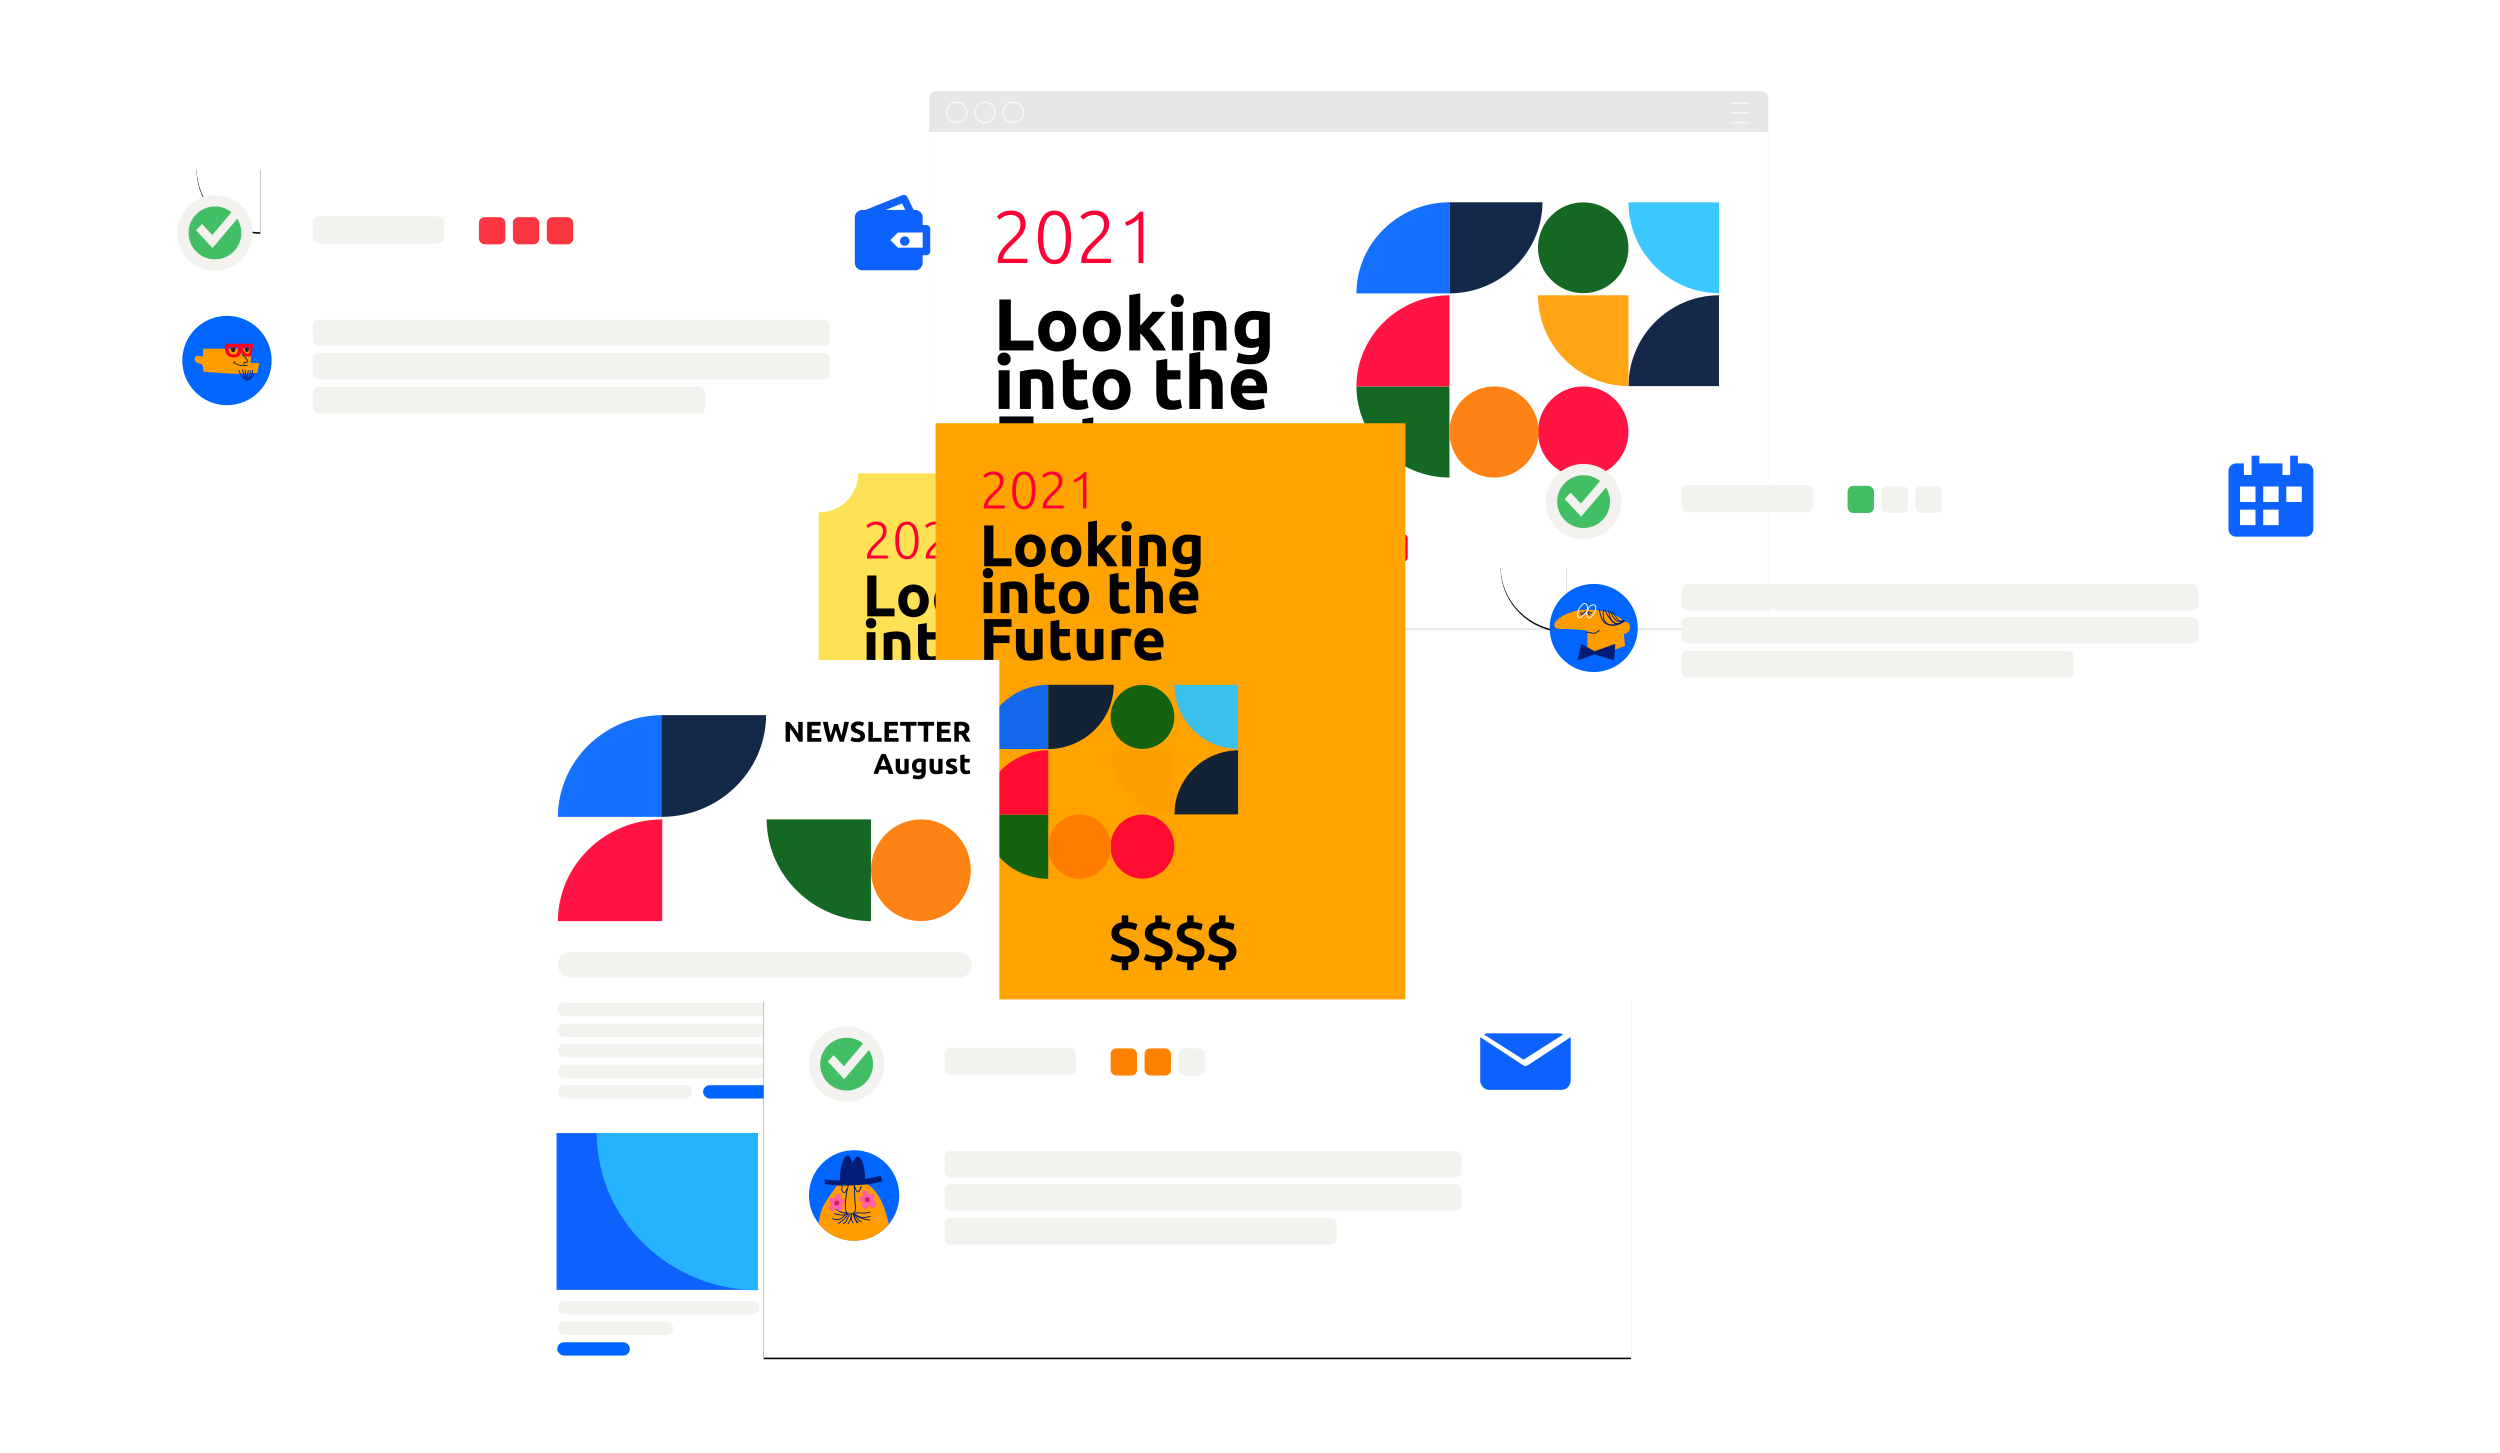 <svg xmlns="http://www.w3.org/2000/svg" xmlns:xlink="http://www.w3.org/1999/xlink" width="1591" height="925" xmlns:v="https://vecta.io/nano"><style><![CDATA[.B{stroke-linejoin:round}.C{stroke-width:.6}.D{stroke-linecap:round}.E{fill:#ff0034}.F{fill-rule:nonzero}.G{fill:#ff9d00}.H{fill:#fff}.I{fill:#f4f2ee}.J{fill:#000}.K{fill:#00173a}.L{fill:#005b11}.M{stroke-opacity:.668}.N{mask:url(#V)}.O{fill:#0064ff}.P{mask:url(#W)}.Q{mask:url(#X)}.R{opacity:.92}.S{fill:#ff7800}.T{fill:#0d62fe}.U{stroke:#001d75}.V{fill:#42be65}.W{fill:#2ac2ff}.X{filter:url(#G)}.Y{filter:url(#I)}]]></style><defs><filter x="-2.0%" y="-3.1%" width="103.9%" height="106.1%" id="A"><feOffset dy="1" in="SourceAlpha"/><feGaussianBlur stdDeviation="2"/><feColorMatrix values="0 0 0 0 0 0 0 0 0 0.161 0 0 0 0 0.349 0 0 0 0.1 0" result="C"/><feMerge><feMergeNode in="C"/><feMergeNode in="SourceGraphic"/></feMerge></filter><path id="B" d="M0 0h533.733v315.844H0z"/><filter x="-18.2%" y="-10.5%" width="136.5%" height="121.1%" id="C"><feOffset dy="7" in="SourceAlpha"/><feGaussianBlur stdDeviation="7"/><feColorMatrix values="0 0 0 0 0 0 0 0 0 0.165 0 0 0 0 0.362 0 0 0 0.1 0" result="C"/><feMerge><feMergeNode in="C"/><feMergeNode in="SourceGraphic"/></feMerge></filter><path d="M197.304.01l-.001.124c0 13.467 10.78 24.415 24.18 24.673v334.854c-12.707.245-23.06 10.106-24.094 22.613H25.062C24.016 369.61 13.41 359.66.484 359.66l-.484.005V24.81l.484.005c13.62 0 24.663-11.05 24.663-24.678V.01h172.157z" id="D"/><filter x="-3.5%" y="-2.3%" width="107.0%" height="104.5%" id="E"><feOffset dy="1" in="SourceAlpha"/><feGaussianBlur stdDeviation="2"/><feColorMatrix values="0 0 0 0 0 0 0 0 0 0.161 0 0 0 0 0.349 0 0 0 0.1 0" result="C"/><feMerge><feMergeNode in="C"/><feMergeNode in="SourceGraphic"/></feMerge></filter><path id="F" d="M0 0h298.982v462H0z"/><filter x="-20.3%" y="-48.7%" width="140.6%" height="198.2%" id="G"><feOffset dy="24" in="SourceAlpha"/><feGaussianBlur stdDeviation="16"/><feColorMatrix values="0 0 0 0 0.352 0 0 0 0 0.352 0 0 0 0 0.352 0 0 0 0.1 0" result="C"/><feMerge><feMergeNode in="C"/><feMergeNode in="SourceGraphic"/></feMerge></filter><path id="H" d="M0 0h552v228H0z"/><filter x="-1.2%" y="-2.4%" width="102.4%" height="105.7%" id="I"><feOffset dy="1" in="SourceAlpha"/><feGaussianBlur stdDeviation="2"/><feColorMatrix values="0 0 0 0 0 0 0 0 0 0.161 0 0 0 0 0.349 0 0 0 0.1 0"/></filter><path id="J" d="M122.615 348.045v-4.92c2.487-.367 4.273-1.18 5.358-2.44s1.627-2.756 1.627-4.488c0-1.155-.205-2.152-.615-2.992s-.972-1.568-1.687-2.185-1.555-1.155-2.52-1.614l-3.076-1.32-2.064-.768c-.61-.25-1.125-.512-1.548-.787s-.74-.6-.953-.945-.318-.794-.318-1.32c0-.892.357-1.594 1.072-2.106s1.786-.768 3.215-.768c1.35 0 2.547.13 3.592.394l2.72.827.992-3.897c-.582-.236-1.376-.48-2.38-.728s-2.143-.426-3.413-.53h0v-4.252h-4.128v4.41c-2.25.367-3.916 1.188-5 2.46s-1.627 2.815-1.627 4.626c0 1.102.198 2.034.595 2.795s.92 1.41 1.568 1.95 1.376.99 2.183 1.358l2.44.984 2.4.905c.728.29 1.356.604 1.885.945s.94.735 1.23 1.18.437.97.437 1.575c0 .892-.35 1.607-1.052 2.145s-1.965.807-3.8.807c-1.535 0-2.904-.17-4.108-.512s-2.23-.722-3.076-1.142h0l-1.35 3.74c.582.315 1.462.663 2.64 1.043s2.72.636 4.624.768h0v4.803h4.128zm21.278 0v-4.92c2.487-.367 4.273-1.18 5.358-2.44s1.627-2.756 1.627-4.488c0-1.155-.205-2.152-.615-2.992s-.972-1.568-1.687-2.185-1.555-1.155-2.52-1.614l-3.076-1.32-2.064-.768c-.61-.25-1.125-.512-1.548-.787s-.74-.6-.953-.945-.318-.794-.318-1.32c0-.892.357-1.594 1.072-2.106s1.786-.768 3.215-.768c1.35 0 2.547.13 3.592.394l2.72.827.992-3.897c-.582-.236-1.376-.48-2.38-.728s-2.143-.426-3.413-.53h0v-4.252h-4.128v4.41c-2.25.367-3.916 1.188-5 2.46s-1.627 2.815-1.627 4.626c0 1.102.198 2.034.595 2.795s.92 1.41 1.568 1.95 1.376.99 2.183 1.358l2.44.984 2.4.905c.728.29 1.356.604 1.885.945s.94.735 1.23 1.18.437.97.437 1.575c0 .892-.35 1.607-1.052 2.145s-1.965.807-3.8.807c-1.535 0-2.904-.17-4.108-.512s-2.23-.722-3.076-1.142h0l-1.35 3.74c.582.315 1.462.663 2.64 1.043s2.72.636 4.624.768h0v4.803h4.128zm20.31 0v-4.92c2.487-.367 4.273-1.18 5.358-2.44s1.627-2.756 1.627-4.488c0-1.155-.205-2.152-.615-2.992s-.972-1.568-1.687-2.185-1.555-1.155-2.52-1.614l-3.076-1.32-2.064-.768c-.61-.25-1.125-.512-1.548-.787s-.74-.6-.953-.945-.318-.794-.318-1.32c0-.892.357-1.594 1.072-2.106s1.786-.768 3.215-.768c1.35 0 2.547.13 3.592.394l2.72.827.992-3.897c-.582-.236-1.376-.48-2.38-.728s-2.143-.426-3.413-.53h0v-4.252h-4.128v4.41c-2.25.367-3.916 1.188-5 2.46s-1.627 2.815-1.627 4.626c0 1.102.198 2.034.595 2.795s.92 1.41 1.568 1.95 1.376.99 2.183 1.358l2.44.984 2.4.905c.728.29 1.356.604 1.885.945s.94.735 1.23 1.18.437.97.437 1.575c0 .892-.35 1.607-1.052 2.145s-1.965.807-3.8.807c-1.535 0-2.904-.17-4.108-.512s-2.23-.722-3.076-1.142h0l-1.35 3.74c.582.315 1.462.663 2.64 1.043s2.72.636 4.624.768h0v4.803h4.128zm20.31 0v-4.92c2.487-.367 4.273-1.18 5.358-2.44s1.627-2.756 1.627-4.488c0-1.155-.205-2.152-.615-2.992s-.972-1.568-1.687-2.185-1.555-1.155-2.52-1.614l-3.076-1.32-2.064-.768c-.61-.25-1.125-.512-1.548-.787s-.74-.6-.953-.945-.318-.794-.318-1.32c0-.892.357-1.594 1.072-2.106s1.786-.768 3.215-.768c1.35 0 2.547.13 3.592.394l2.72.827.992-3.897c-.582-.236-1.376-.48-2.38-.728s-2.143-.426-3.413-.53h0v-4.252h-4.128v4.41c-2.25.367-3.916 1.188-5 2.46s-1.627 2.815-1.627 4.626c0 1.102.198 2.034.595 2.795s.92 1.41 1.568 1.95 1.376.99 2.183 1.358l2.44.984 2.4.905c.728.29 1.356.604 1.885.945s.94.735 1.23 1.18.437.97.437 1.575c0 .892-.35 1.607-1.052 2.145s-1.965.807-3.8.807c-1.535 0-2.904-.17-4.108-.512s-2.23-.722-3.076-1.142h0l-1.35 3.74c.582.315 1.462.663 2.64 1.043s2.72.636 4.624.768h0v4.803h4.128z"/><path id="K" d="M48.257 91.015v-5.02H36.76V65.047h-5.842v25.968h17.34zm12.133.525c1.473 0 2.802-.25 3.988-.75s2.203-1.205 3.052-2.117 1.498-2.01 1.947-3.298.674-2.704.674-4.253-.237-2.96-.712-4.234-1.136-2.36-1.985-3.26-1.866-1.6-3.052-2.098-2.5-.75-3.913-.75c-1.398 0-2.7.25-3.876.75s-2.21 1.2-3.07 2.098-1.535 1.986-2.022 3.26-.73 2.685-.73 4.234.237 2.967.712 4.253 1.136 2.386 1.985 3.298S55.254 90.3 56.44 90.8s2.503.75 3.95.75zm0-4.796c-1.273 0-2.26-.506-2.958-1.518s-1.05-2.38-1.05-4.103.35-3.08 1.05-4.066 1.685-1.48 2.958-1.48 2.253.493 2.94 1.48 1.03 2.342 1.03 4.066-.343 3.09-1.03 4.103-1.666 1.518-2.94 1.518zm22.73 4.796c1.473 0 2.802-.25 3.988-.75s2.203-1.205 3.052-2.117 1.498-2.01 1.947-3.298.674-2.704.674-4.253-.237-2.96-.712-4.234-1.136-2.36-1.985-3.26-1.866-1.6-3.052-2.098-2.5-.75-3.913-.75c-1.398 0-2.7.25-3.876.75s-2.21 1.2-3.07 2.098-1.535 1.986-2.022 3.26-.73 2.685-.73 4.234.237 2.967.712 4.253 1.136 2.386 1.985 3.298S77.985 90.3 79.17 90.8s2.503.75 3.95.75zm0-4.796c-1.273 0-2.26-.506-2.958-1.518s-1.05-2.38-1.05-4.103.35-3.08 1.05-4.066 1.685-1.48 2.958-1.48 2.253.493 2.94 1.48 1.03 2.342 1.03 4.066-.343 3.09-1.03 4.103-1.666 1.518-2.94 1.518zm19.548 4.272v-8.618a15.17 15.17 0 0 1 1.891 1.836l1.816 2.267 1.63 2.36 1.367 2.155h6.404l-1.573-2.735-2.06-2.998-2.322-2.904c-.8-.937-1.573-1.742-2.322-2.417l4.138-4.29 3.876-4.365h-6.628l-1.255 1.5-1.554 1.817-1.704 1.93-1.704 1.874V61.937l-5.58.9v28.18h5.58zm18.874-22.108a3.41 3.41 0 0 0 2.341-.881c.662-.587.992-1.393.992-2.417s-.33-1.83-.992-2.417a3.41 3.41 0 0 0-2.341-.881 3.41 3.41 0 0 0-2.341.881c-.662.587-.992 1.393-.992 2.417s.33 1.83.992 2.417a3.41 3.41 0 0 0 2.341.881zm2.81 22.108v-19.7h-5.58v19.7h5.58zm10.823 0V75.8l1.198-.13 1.273-.056c1.298 0 2.185.375 2.66 1.124s.712 2.023.712 3.822h0v10.455h5.58v-11.13c0-1.35-.137-2.573-.412-3.672s-.736-2.048-1.386-2.848-1.53-1.418-2.64-1.855-2.503-.656-4.176-.656a30.14 30.14 0 0 0-4.719.356l-3.67.768v19.036h5.58zm23.443 7.045c3.42 0 5.948-.78 7.583-2.342s2.453-3.953 2.453-7.176h0V71.98l-1.704-.43-2.004-.356-2.116-.244-2.078-.094c-1.573 0-2.983.23-4.232.693s-2.303 1.118-3.164 1.967-1.517 1.867-1.966 3.054-.674 2.504-.674 3.953c0 2.898.724 5.152 2.172 6.764s3.533 2.417 6.254 2.417c.75 0 1.442-.07 2.078-.206a8.98 8.98 0 0 0 1.854-.618h0v.712c0 1.1-.33 1.998-.992 2.698s-1.79 1.05-3.39 1.05c-1.223 0-2.316-.1-3.277-.3s-1.88-.475-2.752-.824h0l-.974 4.684c1.024.35 2.135.63 3.333.843a20.57 20.57 0 0 0 3.595.319zm1.573-12.853c-2.522 0-3.782-1.56-3.782-4.684 0-1.5.362-2.735 1.086-3.7s1.823-1.46 3.295-1.46l1.31.056.974.13v8.918c-.35.2-.774.375-1.273.525s-1.036.225-1.6.225zM33.315 98.713a3.41 3.41 0 0 0 2.341-.881c.662-.587.992-1.393.992-2.417s-.33-1.83-.992-2.417a3.41 3.41 0 0 0-2.341-.881 3.41 3.41 0 0 0-2.341.881c-.662.587-.992 1.393-.992 2.417s.33 1.83.992 2.417a3.41 3.41 0 0 0 2.341.881zm2.81 22.108v-19.7h-5.58v19.7h5.58zm10.823 0v-15.214l1.198-.13 1.273-.056c1.298 0 2.185.375 2.66 1.124s.712 2.023.712 3.822h0v10.455h5.58v-11.13c0-1.35-.137-2.573-.412-3.672s-.736-2.048-1.386-2.848-1.53-1.418-2.64-1.855-2.503-.656-4.176-.656a30.14 30.14 0 0 0-4.719.356l-3.67.768v19.036h5.58zm24.08.45c1.198 0 2.21-.1 3.033-.3s1.573-.437 2.247-.712h0l-.786-4.347a9.55 9.55 0 0 1-1.741.468c-.637.112-1.255.17-1.854.17-1.248 0-2.078-.35-2.5-1.05s-.618-1.636-.618-2.8h0v-6.932h6.703v-4.646h-6.703v-5.808l-5.58.9v16.562c0 1.274.12 2.436.356 3.485s.655 1.942 1.255 2.68 1.398 1.312 2.397 1.724 2.26.618 3.782.618zm17.04.075c1.473 0 2.802-.25 3.988-.75s2.203-1.205 3.052-2.117 1.498-2.01 1.947-3.298.674-2.704.674-4.253-.237-2.96-.712-4.234-1.136-2.36-1.985-3.26-1.866-1.6-3.052-2.098-2.5-.75-3.913-.75c-1.398 0-2.7.25-3.876.75s-2.21 1.2-3.07 2.098-1.535 1.986-2.022 3.26-.73 2.685-.73 4.234.237 2.967.712 4.253 1.136 2.386 1.985 3.298 1.866 1.618 3.052 2.117 2.503.75 3.95.75zm0-4.796c-1.273 0-2.26-.506-2.958-1.518s-1.05-2.38-1.05-4.103.35-3.08 1.05-4.066 1.685-1.48 2.958-1.48 2.253.493 2.94 1.48 1.03 2.342 1.03 4.066-.343 3.09-1.03 4.103-1.666 1.518-2.94 1.518zm30.558 4.72c1.198 0 2.21-.1 3.033-.3s1.573-.437 2.247-.712h0l-.786-4.347a9.55 9.55 0 0 1-1.741.468c-.637.112-1.255.17-1.854.17-1.248 0-2.078-.35-2.5-1.05s-.618-1.636-.618-2.8h0v-6.932h6.703v-4.646h-6.703v-5.808l-5.58.9v16.562c0 1.274.12 2.436.356 3.485s.655 1.942 1.255 2.68 1.398 1.312 2.397 1.724 2.26.618 3.782.618zm14.605-.45v-14.99l1.18-.28c.437-.087.905-.13 1.404-.13 1.248 0 2.103.375 2.565 1.124s.693 2.023.693 3.822h0v10.455h5.58v-11.13c0-1.35-.13-2.573-.393-3.672s-.712-2.048-1.348-2.848-1.485-1.418-2.547-1.855-2.4-.656-3.988-.656a9.05 9.05 0 0 0-1.704.169c-.587.112-1.067.23-1.442.356h0v-9.443l-5.58.9v28.18h5.58zm25.952.525a19.66 19.66 0 0 0 2.097-.112l1.966-.28c.612-.112 1.167-.244 1.666-.393s.9-.3 1.198-.45h0l-.75-4.534c-.624.275-1.43.506-2.415.693s-1.99.28-3.015.28c-1.598 0-2.87-.337-3.82-1.012s-1.485-1.586-1.6-2.735h12.658l.075-1.03.037-1.068c0-3.322-.81-5.84-2.434-7.55s-3.832-2.567-6.628-2.567c-1.198 0-2.366.225-3.5.674a8.8 8.8 0 0 0-3.015 1.986c-.874.874-1.58 1.967-2.116 3.28s-.805 2.842-.805 4.6c0 1.45.206 2.798.618 4.047s1.05 2.33 1.9 3.24 1.947 1.63 3.258 2.155 2.852.787 4.625.787zm2.696-12.366H154.5c.075-.475.193-.943.356-1.405s.393-.868.693-1.218.674-.63 1.123-.843.986-.32 1.6-.32c.65 0 1.192.112 1.63.337a3.39 3.39 0 0 1 1.086.862c.287.35.5.75.637 1.2s.218.912.243 1.386h0zM36.76 150.63v-10.717h10.26v-4.91H36.76v-5.433h11.534v-4.91H30.918v25.968h5.842zm22.956.45a30.14 30.14 0 0 0 4.719-.356l3.67-.768V130.92h-5.58v15.214l-1.198.13-1.273.056c-1.298 0-2.185-.4-2.66-1.2s-.712-2.098-.712-3.897h0V130.92h-5.58v10.98c0 1.35.137 2.586.412 3.7s.736 2.092 1.386 2.904 1.53 1.443 2.64 1.892 2.503.674 4.176.674zm21.233 0c1.198 0 2.21-.1 3.033-.3s1.573-.437 2.247-.712h0l-.786-4.347a9.55 9.55 0 0 1-1.741.468c-.637.112-1.255.17-1.854.17-1.248 0-2.078-.35-2.5-1.05s-.618-1.636-.618-2.8h0v-6.932h6.703v-4.646H78.74v-5.808l-5.58.9v16.562c0 1.274.12 2.436.356 3.485s.655 1.942 1.255 2.68 1.398 1.312 2.397 1.724 2.26.618 3.782.618zm17.45 0a30.14 30.14 0 0 0 4.719-.356l3.67-.768V130.92h-5.58v15.214l-1.198.13-1.273.056c-1.298 0-2.185-.4-2.66-1.2s-.712-2.098-.712-3.897h0V130.92h-5.58v10.98c0 1.35.137 2.586.412 3.7s.736 2.092 1.386 2.904 1.53 1.443 2.64 1.892 2.503.674 4.176.674zm19.21-.45v-15.064c.25-.075.618-.144 1.105-.206s.905-.094 1.255-.094a10.87 10.87 0 0 1 2.172.206l1.76.393.936-4.61c-.3-.125-.662-.23-1.086-.32l-1.273-.225-1.273-.15-1.086-.056c-1.673 0-3.19.156-4.55.468l-3.54.993v18.66h5.58zm19.324.525a19.66 19.66 0 0 0 2.097-.112l1.966-.28c.612-.112 1.167-.244 1.666-.393s.9-.3 1.198-.45h0l-.75-4.534c-.624.275-1.43.506-2.415.693s-1.99.28-3.015.28c-1.598 0-2.87-.337-3.82-1.012s-1.485-1.586-1.6-2.735h12.658l.075-1.03.037-1.068c0-3.322-.81-5.84-2.434-7.55s-3.832-2.567-6.628-2.567c-1.198 0-2.366.225-3.5.674a8.8 8.8 0 0 0-3.015 1.986c-.874.874-1.58 1.967-2.116 3.28s-.805 2.842-.805 4.6c0 1.45.206 2.798.618 4.047s1.05 2.33 1.9 3.24 1.947 1.63 3.258 2.155 2.852.787 4.625.787zm2.696-12.366h-7.377c.075-.475.193-.943.356-1.405s.393-.868.693-1.218.674-.63 1.123-.843.986-.32 1.6-.32c.65 0 1.192.112 1.63.337a3.39 3.39 0 0 1 1.086.862c.287.35.5.75.637 1.2s.218.912.243 1.386h0z"/><path id="L" d="M44.02 54.233V52.34H33.165v-.066a3.77 3.77 0 0 1 .382-1.611c.254-.542.597-1.096 1.03-1.66s.918-1.13 1.46-1.694l1.676-1.677 2.025-1.993a17.9 17.9 0 0 0 1.776-2.059c.52-.71.935-1.445 1.245-2.21s.465-1.578.465-2.44c0-1.95-.564-3.47-1.693-4.567s-2.8-1.644-5.045-1.644c-.84 0-1.604.105-2.3.316s-1.29.46-1.81.747-.952.58-1.295.88l-.714.68 1.13 1.495c.133-.133.343-.32.63-.565s.636-.482 1.046-.714.89-.437 1.444-.614 1.184-.266 1.892-.266c1.26 0 2.307.338 3.137 1.013S40.9 35.48 40.9 37.03c0 .71-.11 1.362-.332 1.96a7.32 7.32 0 0 1-.896 1.694 11.99 11.99 0 0 1-1.311 1.544l-1.577 1.544-2.075 1.993a16.98 16.98 0 0 0-1.958 2.225c-.586.797-1.068 1.644-1.444 2.54s-.564 1.865-.564 2.906l.017.548.017.25H44.02zm12.15.498c2.346 0 4.166-1.03 5.46-3.09s1.942-5.026 1.942-8.9c0-3.897-.647-6.875-1.942-8.934s-3.115-3.09-5.46-3.09c-2.368 0-4.193 1.03-5.477 3.09s-1.925 5.037-1.925 8.934c0 3.875.647 6.842 1.942 8.9s3.115 3.09 5.46 3.09zm0-1.96c-.974 0-1.78-.277-2.423-.83s-1.156-1.3-1.543-2.21-.664-1.982-.83-3.188-.25-2.474-.25-3.803.083-2.596.25-3.803.443-2.275.83-3.205.902-1.672 1.543-2.225 1.45-.83 2.423-.83c.952 0 1.748.277 2.4.83s1.162 1.295 1.56 2.225.68 1.998.846 3.205.25 2.474.25 3.803-.083 2.596-.25 3.803-.448 2.27-.846 3.188-.918 1.655-1.56 2.21-1.438.83-2.4.83zm25.293 1.46V52.34H70.607v-.066a3.77 3.77 0 0 1 .382-1.611c.254-.542.597-1.096 1.03-1.66s.918-1.13 1.46-1.694l1.676-1.677 2.025-1.993a17.9 17.9 0 0 0 1.776-2.059c.52-.71.935-1.445 1.245-2.21s.465-1.578.465-2.44c0-1.95-.564-3.47-1.693-4.567s-2.8-1.644-5.045-1.644c-.84 0-1.604.105-2.3.316s-1.29.46-1.81.747-.952.58-1.295.88l-.714.68 1.13 1.495c.133-.133.343-.32.63-.565s.636-.482 1.046-.714.89-.437 1.444-.614 1.184-.266 1.892-.266c1.26 0 2.307.338 3.137 1.013s1.245 1.788 1.245 3.338c0 .71-.11 1.362-.332 1.96a7.32 7.32 0 0 1-.896 1.694 11.99 11.99 0 0 1-1.311 1.544l-1.577 1.544-2.075 1.993a16.98 16.98 0 0 0-1.958 2.225c-.586.797-1.068 1.644-1.444 2.54s-.564 1.865-.564 2.906l.017.548.017.25H81.46zm14.505 0V31.216H94.44c-1.018 1.24-2.047 2.22-3.087 2.94s-2.224 1.312-3.552 1.777h0l.63 1.66a10.47 10.47 0 0 0 1.593-.614l1.527-.797c.487-.277.924-.56 1.31-.847s.703-.565.946-.83h0v19.73h2.158z"/><path id="M" d="M81.66 40.8V.046H41.09l.004.48c.356 22.075 18.11 39.903 40.1 40.26l.477.004z"/><path id="N" d="M81.66 41.72v40.744H41.09l.004-.48c.356-22.075 18.11-39.903 40.1-40.26l.477-.004z"/><path id="O" d="M41.09 82.464V41.72H.518l.004.48c.356 22.075 18.11 39.903 40.1 40.26l.477.004z"/><path id="P" d="M41.704 123.486V82.608H0l.004.48c.366 22.148 18.615 40.034 41.2 40.394l.5.004z"/><path id="Q" d="M41.704 0v40.878H0l.004-.48C.37 18.25 18.62.363 41.214.004l.5-.004z"/><path id="R" d="M41.704 40.878V0H83.41l-.004.48c-.366 22.148-18.615 40.034-41.2 40.394l-.5.004z"/><path id="S" d="M41.704 41.73v40.878H0l.004-.48C.37 59.98 18.62 42.093 41.214 41.734l.5-.004z"/><path id="T" d="M-63.474 88.298c21.932 13.555 35.38 46.05 40.347 97.48l.148 1.564-121.71 2.3c.224-24.835 2.766-44.548 7.628-59.14 2.483-7.455 10.85-20.733 25.102-39.832l.274-.366c18.658.99 34.783.163 48.153-1.994l.058-.01z"/><path id="U" d="M52.8 24.427a16.73 16.73 0 0 1 10.498 3.683L51.09 42.55l-6.53-7.023-3.758 4.04 10.472 11.26 15.72-18.594a16.72 16.72 0 0 1 2.608 8.994c0 9.278-7.522 16.8-16.8 16.8S36 50.505 36 41.227s7.522-16.8 16.8-16.8z"/></defs><g transform="translate(84 57)" fill="none" fill-rule="evenodd"><g transform="translate(437)"><g filter="url(#A)" transform="translate(70)"><rect fill="#e6e7e7" x=".336" width="534" height="343" rx="4.546"/><g stroke="#fff" class="B M"><circle cx="17.836" cy="13.5" r="6.5"/><circle cx="35.836" cy="13.5" r="6.5"/><circle cx="53.836" cy="13.5" r="6.5"/></g><g transform="translate(.336 26)"><mask id="V" class="H"><use xlink:href="#B"/></mask><use xlink:href="#B" class="H"/><g class="F N"><path d="M66.335 139.02v-6.27H51.97v-26.155h-7.3v32.425h21.663zm15.16.655c1.84 0 3.5-.312 4.983-.936a10.95 10.95 0 0 0 3.813-2.644c1.06-1.14 1.872-2.51 2.433-4.117s.842-3.377.842-5.31-.296-3.696-.89-5.287-1.42-2.948-2.48-4.07-2.332-1.996-3.813-2.62-3.11-.936-4.89-.936c-1.747 0-3.36.312-4.843.936s-2.76 1.497-3.837 2.62-1.918 2.48-2.527 4.07-.912 3.353-.912 5.287.296 3.704.89 5.31 1.42 2.98 2.48 4.117a10.95 10.95 0 0 0 3.813 2.644c1.482.624 3.127.936 4.936.936zm0-5.99c-1.59 0-2.823-.632-3.696-1.895s-1.3-2.97-1.3-5.123.437-3.844 1.3-5.077 2.106-1.848 3.696-1.848 2.815.616 3.673 1.848 1.287 2.924 1.287 5.077-.43 3.86-1.287 5.123-2.082 1.895-3.673 1.895zm28.4 5.99c1.84 0 3.5-.312 4.983-.936a10.95 10.95 0 0 0 3.813-2.644c1.06-1.14 1.872-2.51 2.433-4.117s.842-3.377.842-5.31-.296-3.696-.89-5.287-1.42-2.948-2.48-4.07-2.332-1.996-3.813-2.62-3.11-.936-4.89-.936c-1.747 0-3.36.312-4.843.936s-2.76 1.497-3.837 2.62-1.918 2.48-2.527 4.07-.912 3.353-.912 5.287.296 3.704.89 5.31 1.42 2.98 2.48 4.117a10.95 10.95 0 0 0 3.813 2.644c1.482.624 3.127.936 4.936.936zm0-5.99c-1.59 0-2.823-.632-3.696-1.895s-1.3-2.97-1.3-5.123.437-3.844 1.3-5.077 2.106-1.848 3.696-1.848 2.815.616 3.673 1.848 1.287 2.924 1.287 5.077-.43 3.86-1.287 5.123-2.082 1.895-3.673 1.895zm24.424 5.334v-10.76c.78.624 1.567 1.388 2.363 2.293l2.27 2.83 2.035 2.948 1.708 2.7h8l-1.965-3.416-2.573-3.743-2.9-3.626c-.998-1.17-1.965-2.176-2.9-3.018l5.17-5.357 4.843-5.45h-8.282l-1.567 1.872-1.942 2.27-2.13 2.4-2.13 2.34v-20.587l-6.972 1.123v35.185h6.972zm23.582-27.605c1.123 0 2.098-.367 2.924-1.1s1.24-1.74 1.24-3.018-.413-2.285-1.24-3.018-1.8-1.1-2.924-1.1-2.098.367-2.924 1.1-1.24 1.74-1.24 3.018.413 2.285 1.24 3.018 1.8 1.1 2.924 1.1zm3.51 27.605V114.4h-6.972v24.61h6.972zm13.522 0v-18.996l1.497-.164 1.59-.07c1.622 0 2.73.468 3.322 1.404s.89 2.527.89 4.772h0v13.054h6.972v-13.896c0-1.684-.172-3.213-.515-4.585s-.92-2.558-1.73-3.556-1.91-1.77-3.3-2.316-3.127-.82-5.217-.82a37.68 37.68 0 0 0-5.895.444l-4.585.96v23.77h6.972zm29.3 8.796c4.273 0 7.432-.975 9.475-2.924s3.065-4.936 3.065-8.96h0v-20.68l-2.13-.538-2.503-.444-2.644-.304-2.597-.117c-1.965 0-3.728.29-5.287.866s-2.878 1.396-3.954 2.456-1.895 2.332-2.456 3.813-.842 3.127-.842 4.936c0 3.618.905 6.433 2.714 8.445s4.414 3.018 7.814 3.018c.936 0 1.8-.086 2.597-.257s1.567-.43 2.316-.772h0v.89c0 1.372-.413 2.495-1.24 3.37s-2.238 1.3-4.234 1.3c-1.528 0-2.893-.125-4.094-.374s-2.347-.593-3.44-1.03h0l-1.217 5.85a27.99 27.99 0 0 0 4.164 1.053c1.497.265 2.994.398 4.492.398zm1.965-16.048c-3.15 0-4.726-1.95-4.726-5.85 0-1.872.452-3.416 1.357-4.632s2.277-1.825 4.117-1.825l1.638.07 1.217.164v11.136c-.437.25-.967.468-1.59.655a6.97 6.97 0 0 1-2.012.281zm-158.52 16.865c1.123 0 2.098-.367 2.924-1.1s1.24-1.74 1.24-3.018-.413-2.285-1.24-3.018-1.8-1.1-2.924-1.1-2.098.367-2.924 1.1-1.24 1.74-1.24 3.018.413 2.285 1.24 3.018 1.8 1.1 2.924 1.1zm3.51 27.605v-24.61h-6.972v24.61h6.972zm13.522 0v-18.996l1.497-.164 1.59-.07c1.622 0 2.73.468 3.322 1.404s.89 2.527.89 4.772h0v13.054h6.972v-13.896c0-1.684-.172-3.213-.515-4.585s-.92-2.558-1.73-3.556-1.91-1.77-3.3-2.316-3.127-.82-5.217-.82a37.68 37.68 0 0 0-5.895.444l-4.585.96v23.77h6.972zm30.085.56c1.497 0 2.76-.125 3.8-.374s1.965-.546 2.807-.89h0l-.983-5.427c-.655.25-1.38.444-2.176.585a13.32 13.32 0 0 1-2.316.211c-1.56 0-2.597-.437-3.11-1.3s-.772-2.043-.772-3.51h0v-8.656h8.375v-5.802h-8.375v-7.252L85.05 145.5v20.68c0 1.59.148 3.04.444 4.35s.82 2.425 1.567 3.345 1.747 1.638 2.994 2.152 2.823.772 4.726.772zm21.29.094c1.84 0 3.5-.312 4.983-.936a10.95 10.95 0 0 0 3.813-2.644c1.06-1.14 1.872-2.51 2.433-4.117s.842-3.377.842-5.31-.296-3.696-.89-5.287-1.42-2.948-2.48-4.07-2.332-1.996-3.813-2.62-3.11-.936-4.89-.936c-1.747 0-3.36.312-4.843.936s-2.76 1.497-3.837 2.62-1.918 2.48-2.527 4.07-.912 3.353-.912 5.287.296 3.704.89 5.31 1.42 2.98 2.48 4.117a10.95 10.95 0 0 0 3.813 2.644c1.482.624 3.127.936 4.936.936zm0-5.99c-1.59 0-2.823-.632-3.696-1.895s-1.3-2.97-1.3-5.123.437-3.844 1.3-5.077 2.106-1.848 3.696-1.848 2.815.616 3.673 1.848 1.287 2.924 1.287 5.077-.43 3.86-1.287 5.123-2.082 1.895-3.673 1.895zm38.18 5.895c1.497 0 2.76-.125 3.8-.374s1.965-.546 2.807-.89h0l-.983-5.427c-.655.25-1.38.444-2.176.585a13.32 13.32 0 0 1-2.316.211c-1.56 0-2.597-.437-3.11-1.3s-.772-2.043-.772-3.51h0v-8.656h8.375v-5.802h-8.375v-7.252l-6.972 1.123v20.68c0 1.59.148 3.04.444 4.35s.82 2.425 1.567 3.345 1.747 1.638 2.994 2.152 2.823.772 4.726.772zm18.248-.56v-18.715l1.474-.35c.546-.11 1.13-.164 1.755-.164 1.56 0 2.628.468 3.205 1.404s.866 2.527.866 4.772h0v13.054h6.972v-13.896c0-1.684-.164-3.213-.49-4.585s-.89-2.558-1.684-3.556-1.856-1.77-3.182-2.316-2.987-.82-4.983-.82c-.686 0-1.396.07-2.13.21s-1.333.29-1.8.444h0v-11.79l-6.972 1.123v35.185h6.972zm32.425.655a24.58 24.58 0 0 0 2.62-.14l2.456-.35a19.59 19.59 0 0 0 2.082-.491c.624-.187 1.123-.374 1.497-.56h0l-.936-5.66c-.78.343-1.786.632-3.018.866s-2.488.35-3.767.35c-1.996 0-3.587-.42-4.772-1.263a4.63 4.63 0 0 1-2.012-3.416H214.9l.094-1.287.047-1.333c0-4.15-1.014-7.29-3.04-9.428s-4.788-3.205-8.282-3.205c-1.497 0-2.956.28-4.375.842s-2.675 1.388-3.767 2.48-1.973 2.456-2.644 4.094-1.006 3.548-1.006 5.732c0 1.81.257 3.494.772 5.053s1.3 2.91 2.386 4.047 2.433 2.035 4.07 2.7 3.564.983 5.778.983zm3.37-15.44h-9.217a9.98 9.98 0 0 1 .444-1.755 4.71 4.71 0 0 1 .866-1.521c.374-.437.842-.788 1.404-1.053s1.232-.398 2.012-.398c.81 0 1.49.14 2.035.42s.998.64 1.357 1.076.624.936.795 1.497.273 1.14.304 1.73h0zM51.97 213.457v-13.382h12.82v-6.13H51.97v-6.784h14.41v-6.13h-21.7v32.425h7.3zm28.682.56a37.68 37.68 0 0 0 5.895-.444l4.585-.96v-23.77h-6.972v18.996l-1.497.164-1.59.07c-1.622 0-2.73-.5-3.322-1.497s-.89-2.62-.89-4.866h0v-12.867H69.89v13.71c0 1.684.172 3.228.515 4.632s.92 2.612 1.73 3.626 1.91 1.8 3.3 2.363 3.127.842 5.217.842zm26.53 0c1.497 0 2.76-.125 3.8-.374s1.965-.546 2.807-.89h0l-.983-5.427c-.655.25-1.38.444-2.176.585a13.32 13.32 0 0 1-2.316.211c-1.56 0-2.597-.437-3.11-1.3s-.772-2.043-.772-3.51h0v-8.656h8.375v-5.802h-8.375v-7.252l-6.972 1.123v20.68c0 1.59.148 3.04.444 4.35s.82 2.425 1.567 3.345 1.747 1.638 2.994 2.152 2.823.772 4.726.772zm21.804 0a37.68 37.68 0 0 0 5.895-.444l4.585-.96v-23.77h-6.972v18.996l-1.497.164-1.59.07c-1.622 0-2.73-.5-3.322-1.497s-.89-2.62-.89-4.866h0v-12.867h-6.972v13.71c0 1.684.172 3.228.515 4.632s.92 2.612 1.73 3.626 1.91 1.8 3.3 2.363 3.127.842 5.217.842zm24.003-.56v-18.81c.312-.094.772-.18 1.38-.257s1.13-.117 1.567-.117a13.59 13.59 0 0 1 2.714.257l2.2.49 1.17-5.755c-.374-.156-.827-.29-1.357-.398l-1.59-.28-1.59-.187-1.357-.07c-2.1 0-3.985.195-5.685.585l-4.422 1.24v23.3h6.972zm24.143.655a24.58 24.58 0 0 0 2.62-.14l2.456-.35a19.59 19.59 0 0 0 2.082-.491c.624-.187 1.123-.374 1.497-.56h0l-.936-5.66c-.78.343-1.786.632-3.018.866s-2.488.35-3.767.35c-1.996 0-3.587-.42-4.772-1.263a4.63 4.63 0 0 1-2.012-3.416h15.815l.094-1.287.047-1.333c0-4.15-1.014-7.29-3.04-9.428s-4.788-3.205-8.282-3.205c-1.497 0-2.956.28-4.375.842s-2.675 1.388-3.767 2.48-1.973 2.456-2.644 4.094-1.006 3.548-1.006 5.732c0 1.81.257 3.494.772 5.053s1.3 2.91 2.386 4.047 2.433 2.035 4.07 2.7 3.564.983 5.778.983zm3.37-15.44h-9.217a9.98 9.98 0 0 1 .444-1.755 4.71 4.71 0 0 1 .866-1.521c.374-.437.842-.788 1.404-1.053s1.232-.398 2.012-.398c.81 0 1.49.14 2.035.42s.998.64 1.357 1.076.624.936.795 1.497.273 1.14.304 1.73h0z" class="J"/><g class="E"><path d="M62.498 83.378v-2.686h-15.41v-.094c0-.754.18-1.516.542-2.286s.848-1.555 1.46-2.356 1.304-1.602 2.074-2.403l2.38-2.38 2.875-2.828c.943-.943 1.783-1.916 2.52-2.922s1.327-2.05 1.767-3.134.66-2.24.66-3.464c0-2.765-.8-4.925-2.403-6.48s-4-2.333-7.163-2.333c-1.194 0-2.278.15-3.252.448s-1.83.652-2.568 1.06-1.35.825-1.838 1.25l-1.013.966 1.602 2.12c.19-.19.487-.456.895-.8s.903-.683 1.485-1.013 1.265-.62 2.05-.872 1.68-.377 2.686-.377c1.79 0 3.275.48 4.454 1.437s1.767 2.537 1.767 4.736c0 1.005-.157 1.932-.47 2.78s-.738 1.65-1.272 2.403-1.155 1.484-1.862 2.19l-2.24 2.19-2.945 2.828a24.1 24.1 0 0 0-2.781 3.158 17.47 17.47 0 0 0-2.05 3.605c-.534 1.272-.8 2.647-.8 4.124l.024.778.024.353h18.804zm17.25.707c3.33 0 5.914-1.46 7.752-4.383s2.757-7.132 2.757-12.63c0-5.53-.92-9.755-2.757-12.677s-4.422-4.383-7.752-4.383c-3.362 0-5.954 1.46-7.776 4.383s-2.733 7.148-2.733 12.677c0 5.498.92 9.708 2.757 12.63s4.422 4.383 7.752 4.383zm0-2.78c-1.382 0-2.53-.393-3.44-1.178s-1.642-1.83-2.19-3.134-.943-2.812-1.178-4.524-.353-3.51-.353-5.396.118-3.684.353-5.396.628-3.228 1.178-4.548 1.28-2.372 2.19-3.158 2.058-1.178 3.44-1.178c1.35 0 2.482.393 3.393 1.178s1.65 1.838 2.215 3.158.966 2.835 1.202 4.548.353 3.51.353 5.396-.118 3.684-.353 5.396-.636 3.22-1.202 4.524-1.304 2.348-2.215 3.134-2.042 1.178-3.393 1.178zm35.91 2.074v-2.686h-15.41v-.094c0-.754.18-1.516.542-2.286s.848-1.555 1.46-2.356 1.304-1.602 2.074-2.403a84.99 84.99 0 0 1 2.38-2.38l2.875-2.828c.943-.943 1.783-1.916 2.52-2.922s1.327-2.05 1.767-3.134.66-2.24.66-3.464c0-2.765-.8-4.925-2.403-6.48s-4-2.333-7.163-2.333c-1.194 0-2.278.15-3.252.448s-1.83.652-2.568 1.06-1.35.825-1.838 1.25-.825.746-1.013.966h0l1.602 2.12c.19-.19.487-.456.895-.8s.903-.683 1.485-1.013 1.265-.62 2.05-.872 1.68-.377 2.686-.377c1.79 0 3.275.48 4.454 1.437s1.767 2.537 1.767 4.736c0 1.005-.157 1.932-.47 2.78s-.738 1.65-1.272 2.403-1.155 1.484-1.862 2.19l-2.24 2.19-2.945 2.828a24.1 24.1 0 0 0-2.781 3.158 17.47 17.47 0 0 0-2.05 3.605c-.534 1.272-.8 2.647-.8 4.124 0 .346.008.605.024.778a4.73 4.73 0 0 1 .024.353h18.804zm20.595 0V50.72h-2.168c-1.445 1.76-2.906 3.15-4.383 4.17s-3.158 1.862-5.043 2.52h0l.895 2.356a14.87 14.87 0 0 0 2.262-.872 35.02 35.02 0 0 0 2.168-1.131 18.2 18.2 0 0 0 1.862-1.202c.55-.408.998-.8 1.343-1.178h0v27.993h3.063z"/></g></g><rect x="228.386" y="256.177" width="76.129" height="16.917" rx="2" class="E N"/><g class="N R"><g transform="translate(271.888 44.71)"><g transform="translate(115.479)"><path d="M115.258 57.877V.065H57.656l.006.68c.506 31.322 25.71 56.618 56.92 57.126l.677.006z" class="W"/><path d="M115.258 59.197v57.81H57.656l.006-.68c.506-31.322 25.71-56.618 56.92-57.126l.677-.006z" class="K"/><path d="M57.656 117.01v-57.81H.054l.006.68c.506 31.322 25.71 56.618 56.92 57.126l.677.006z" class="G"/><ellipse cx="28.855" cy="28.971" rx="28.801" ry="28.906" class="L"/><ellipse cx="28.855" cy="146.119" rx="28.801" ry="28.906" class="E"/></g><path d="M59.21 175.216v-58.002H0l.006.682c.52 31.425 26.43 56.805 58.5 57.315l.696.006z" class="L"/><path d="M59.21 0v58.002H0l.006-.682C.526 25.895 26.435.515 58.516.006L59.21 0z" class="O"/><path d="M59.21 58.002V0h59.21l-.006.682c-.52 31.425-26.43 56.805-58.5 57.315l-.696.006z" class="K"/><path d="M59.21 59.21v58.002H0l.006-.682c.52-31.425 26.43-56.805 58.5-57.315l.696-.006z" class="E"/><ellipse transform="matrix(1 0 0 -1 0 292.429)" cx="87.608" cy="146.214" rx="28.397" ry="29.001" class="S"/></g></g><path d="M-90.12 148.63c31.14 19.234 50.234 65.34 57.283 138.315l.2 2.22-172.8 3.263c.318-35.238 3.928-63.2 10.83-83.916 3.526-10.578 15.406-29.418 35.64-56.52l.4-.52c26.5 1.404 49.385.23 68.367-2.83l.082-.015z" class="G N"/></g><g transform="translate(510.336 7)" stroke="#fff" class="B D M"><path d="M0 .62h11.812"/><path d="M0 6.816h11.812"/><path d="M0 13.013h11.812"/></g></g><g transform="translate(0 205)"><g transform="translate(0 31.869)" filter="url(#C)"><g transform="translate(0 .348)"><mask id="W" class="H"><use xlink:href="#D"/></mask><use fill="#ffe156" xlink:href="#D"/><g class="F J P"><use xlink:href="#J"/><use xlink:href="#K"/></g><use xlink:href="#L" class="E F P"/><g class="P R"><g transform="translate(29.982 166.455)"><g transform="translate(80.855)"><use xlink:href="#M" class="W"/><use xlink:href="#N" class="K"/><use xlink:href="#O" class="G"/><ellipse cx="20.804" cy="20.418" rx="20.286" ry="20.372" class="L"/><ellipse cx="20.804" cy="102.98" rx="20.286" ry="20.372" class="E"/></g><use xlink:href="#P" class="L"/><use xlink:href="#Q" class="O"/><use xlink:href="#R" class="K"/><use xlink:href="#S" class="E"/><ellipse transform="matrix(1 0 0 -1 0 206.094)" cx="61.705" cy="103.047" rx="20.001" ry="20.439" class="S"/></g></g><use xlink:href="#T" class="G P"/></g></g><g transform="translate(74.418)" filter="url(#C)"><g transform="translate(0 .348)"><mask id="X" class="H"><use xlink:href="#F" href="#D"/></mask><use fill="#ffa300" xlink:href="#F" href="#D"/><g class="F J Q"><use xlink:href="#J"/><use xlink:href="#K"/></g><use xlink:href="#L" class="E F Q"/><g class="Q R"><g transform="translate(29.982 166.455)"><g transform="translate(80.855)"><use xlink:href="#M" class="W"/><use xlink:href="#N" class="K"/><use xlink:href="#O" class="G"/><ellipse cx="20.804" cy="20.418" rx="20.286" ry="20.372" class="L"/><ellipse cx="20.804" cy="102.98" rx="20.286" ry="20.372" class="E"/></g><use xlink:href="#P" class="L"/><use xlink:href="#Q" class="O"/><use xlink:href="#R" class="K"/><use xlink:href="#S" class="E"/><ellipse transform="matrix(1 0 0 -1 0 206.094)" cx="61.705" cy="103.047" rx="20.001" ry="20.439" class="S"/></g></g><use xlink:href="#T" class="G Q"/></g></g></g></g><g filter="url(#E)" transform="translate(253 362)"><mask id="Y" class="H"><use xlink:href="#F"/></mask><use xlink:href="#F" class="H"/><path mask="url(#Y)" d="M17.187 301.096H145.33v99.776H17.187z" class="T"/><path fill="#ffe156" mask="url(#Y)" d="M153.627 301.096H281.77v99.776H153.627z"/><g transform="translate(17.692 35.111)"><g transform="translate(.253)"><g class="F J"><path d="M147.826 16.924V8.658c1.07 1.25 2.077 2.58 3.024 3.987l2.642 4.28h2.387V4.306h-2.824v7.447l-1.403-2.048-1.503-2.057-1.485-1.866-1.33-1.475h-2.314v12.618h2.806zm19.912 0V14.54h-6.103v-3.04h5.046v-2.33h-5.046V6.692h5.684V4.306h-8.526v12.618h8.945zm6.868 0l1.22-3.67 1.166-3.85 1.184 3.85 1.24 3.67h2.605l1.794-6.2 1.467-6.427h-2.95l-.392 2.23-.428 2.32-.465 2.258-.483 2.02-.6-1.857-.6-2.003-.565-1.94-.483-1.684h-2.423l-.446 1.657-.537 1.93-.6 2.003-.638 1.894-.5-2.02-.483-2.258-.455-2.32-.4-2.23h-3.08l1.467 6.427 1.794 6.2h2.605zm15.94.255c1.664 0 2.91-.325 3.735-.974s1.24-1.563 1.24-2.74c0-.607-.08-1.123-.237-1.548a3 3 0 0 0-.72-1.111c-.322-.316-.726-.592-1.21-.828a19.02 19.02 0 0 0-1.712-.719l-.865-.32c-.26-.103-.492-.218-.692-.346s-.355-.27-.465-.428-.164-.352-.164-.583c0-.388.15-.677.446-.865s.786-.282 1.467-.282c.607 0 1.126.07 1.558.21s.823.3 1.175.482h0l.82-2.24c-.4-.218-.91-.42-1.53-.6s-1.354-.273-2.204-.273c-.717 0-1.36.088-1.93.264s-1.057.428-1.457.756a3.36 3.36 0 0 0-.929 1.193c-.22.467-.328.992-.328 1.575s.103 1.077.3 1.484.474.753.802 1.038.698.522 1.11.7l1.24.5c.947.316 1.615.6 2.004.883s.583.616.583 1.03a1.46 1.46 0 0 1-.091.528c-.06.158-.17.294-.328.4s-.367.206-.63.273-.592.1-.993.1c-.802 0-1.48-.082-2.03-.246s-1.017-.35-1.394-.555h0l-.802 2.258a6.78 6.78 0 0 0 .629.31c.25.11.547.212.893.3s.744.18 1.193.246.953.1 1.512.1zm15.595-.255v-2.44h-5.593V4.306h-2.842v12.618h8.435zm10.767 0V14.54h-6.103v-3.04h5.046v-2.33h-5.046V6.692h5.684V4.306h-8.526v12.618h8.945zm7.652 0V6.728h3.808V4.306H217.91v2.422h3.808v10.196h2.842zm11.186 0V6.728h3.808V4.306h-10.457v2.422h3.808v10.196h2.842zm14.574 0V14.54h-6.103v-3.04h5.046v-2.33h-5.046V6.692h5.684V4.306h-8.526v12.618h8.945zm4.937 0v-4.606h1.403a12.33 12.33 0 0 1 .729.974l.738 1.138.73 1.238.7 1.256h3.188l-.71-1.41-.792-1.384-.83-1.275-.802-1.083c.765-.316 1.35-.75 1.758-1.302s.6-1.27.6-2.158c0-1.42-.504-2.467-1.512-3.14s-2.46-1-4.354-1l-1.776.073a16.12 16.12 0 0 0-1.922.255h0v12.436h2.842zm.802-6.864h-.802V6.637l.465-.036.556-.018c.91 0 1.6.13 2.068.39s.7.7.7 1.32c0 .643-.23 1.1-.692 1.366s-1.227.4-2.295.4h0z"/><path d="M203.9 37.384l.446-1.347.483-1.384h4.92l.483 1.384.446 1.347h3.042l-1.348-3.77-1.248-3.26-1.21-2.904-1.22-2.686h-2.714l-1.23 2.686-1.202 2.904-1.248 3.26-1.348 3.77h2.95zm5.174-4.99h-3.59l.574-1.566.52-1.366.42-1.092.273-.746.29.746.428 1.092.52 1.366.565 1.566zm10.202 5.207a14.68 14.68 0 0 0 2.295-.173l1.785-.373v-9.25h-2.714V35.2l-.583.064-.62.027c-.632 0-1.063-.194-1.293-.583s-.346-1.02-.346-1.894h0v-5.007h-2.714v5.335c0 .655.067 1.256.2 1.803s.358 1.017.674 1.41.744.7 1.284.92 1.218.328 2.03.328zm10.02 3.204c1.664 0 2.894-.38 3.69-1.138s1.193-1.92 1.193-3.487h0v-8.048l-.83-.21-.975-.173-1.03-.118-1.01-.046c-.765 0-1.45.112-2.06.337a4.27 4.27 0 0 0-1.539.956c-.42.413-.738.907-.956 1.484a5.38 5.38 0 0 0-.328 1.921c0 1.408.352 2.503 1.057 3.286s1.72 1.174 3.042 1.174a4.8 4.8 0 0 0 1.011-.1 4.37 4.37 0 0 0 .902-.3h0v.346c0 .534-.16.97-.483 1.31s-.87.5-1.65.5c-.595 0-1.126-.05-1.594-.146a7.96 7.96 0 0 1-1.339-.401h0l-.474 2.276c.498.17 1.038.306 1.62.4s1.166.155 1.75.155zm.765-6.245c-1.227 0-1.84-.76-1.84-2.276 0-.728.176-1.33.528-1.803s.887-.7 1.603-.7l.638.027.474.064v4.333c-.17.097-.377.182-.62.255s-.504.11-.783.11zm10.767 3.04a14.68 14.68 0 0 0 2.295-.173l1.785-.373v-9.25h-2.714V35.2l-.583.064-.62.027c-.632 0-1.063-.194-1.293-.583s-.346-1.02-.346-1.894h0v-5.007h-2.714v5.335c0 .655.067 1.256.2 1.803s.358 1.017.674 1.41.744.7 1.284.92 1.218.328 2.03.328zm9.364.036c1.3 0 2.305-.243 3.015-.728s1.066-1.202 1.066-2.148c0-.4-.046-.753-.137-1.056s-.25-.58-.474-.828-.53-.48-.92-.692a11.12 11.12 0 0 0-1.476-.646l-.72-.3c-.188-.09-.337-.176-.446-.255s-.182-.16-.22-.246-.055-.182-.055-.29c0-.473.425-.7 1.275-.7.462 0 .878.042 1.248.127a9.97 9.97 0 0 1 1.029.291h0l.474-2.112c-.316-.12-.74-.234-1.275-.337s-1.093-.155-1.676-.155c-1.166 0-2.083.26-2.75.783s-1.002 1.232-1.002 2.13c0 .46.067.856.2 1.183s.322.6.565.847a3.4 3.4 0 0 0 .884.61c.346.17.732.334 1.157.492.547.206.953.39 1.22.555s.4.355.4.574c0 .28-.103.467-.3.564s-.56.146-1.057.146c-.474 0-.953-.052-1.44-.155a8.91 8.91 0 0 1-1.421-.428h0l-.455 2.203c.22.097.6.218 1.175.364s1.272.218 2.122.218zm9.8-.036c.583 0 1.075-.05 1.476-.146s.765-.212 1.093-.346h0L262.18 35a4.65 4.65 0 0 1-.847.228 5.19 5.19 0 0 1-.902.082c-.607 0-1.01-.17-1.21-.5s-.3-.795-.3-1.366h0v-3.368h3.26v-2.258h-3.26v-2.822l-2.714.437v8.048a7.68 7.68 0 0 0 .173 1.693c.115.5.32.944.6 1.302s.68.637 1.166.838 1.1.3 1.84.3z"/></g><g class="R"><path d="M199.334 131.098V66.34h-66.4l.006.76c.583 35.086 29.642 63.423 65.623 63.99l.78.006z" class="L"/><path d="M127.385 366.013V265.985H24.77l.01 1.176c.9 54.195 45.803 97.964 101.4 98.843l1.206.01z" fill="#28bafe"/><path d="M66.514 0v64.76H.104l.006-.76C.694 28.91 29.753.575 65.734.006l.78-.006z" class="O"/><path d="M66.198 64.76V0h66.4l-.006.76c-.583 35.086-29.642 63.423-65.623 63.99l-.78.006z" class="K"/><path d="M66.514 66.34v64.76H.104l.006-.76c.583-35.086 29.642-63.423 65.623-63.99l.78-.006z" class="E"/><g class="S"><ellipse transform="matrix(1 0 0 -1 0 197.437)" cx="231.116" cy="98.718" rx="31.782" ry="32.38"/><ellipse transform="matrix(1 0 0 -1 0 632.25)" cx="200.572" cy="316.125" rx="48.967" ry="49.888"/></g></g></g><g class="I"><rect x=".253" y="209.403" width="248.124" height="8.471" rx="4.236"/><rect x=".253" y="196.268" width="256.6" height="8.471" rx="4.236"/><rect x=".253" y="385.968" width="73.549" height="8.471" rx="4.236"/><rect x="135.473" y="385.968" width="105.143" height="8.471" rx="4.236"/><rect x=".253" y="222.538" width="256.6" height="8.471" rx="4.236"/><rect x=".253" y="235.42" width="85.533" height="8.471" rx="4.236"/><rect x=".253" y="183.133" width="263.535" height="8.471" rx="4.236"/><rect x=".253" y="372.833" width="128.396" height="8.471" rx="4.236"/><rect x="135.429" y="372.833" width="128.396" height="8.471" rx="4.236"/><rect x=".21" y="150.8" width="263.535" height="16.172" rx="8.086"/></g></g><g class="O"><rect x="110.407" y="270.624" width="46.234" height="8.471" rx="4.236"/><rect x="17.649" y="434.214" width="46.234" height="8.471" rx="4.236"/><rect x="153.165" y="434.214" width="46.234" height="8.471" rx="4.236"/></g><g transform="translate(68.316 276.945)"/></g><g transform="translate(402 555)" class="X"><use xlink:href="#H" class="J Y"/><use xlink:href="#H" class="H"/><g class="I"><rect x="115.2" y="96.48" width="328.8" height="16.8" rx="3.6"/><rect x="115.2" y="117.6" width="328.8" height="16.8" rx="3.6"/><rect x="115.2" y="139.2" width="249.6" height="16.8" rx="3.6"/><rect x="115.2" y="30.72" width="83.52" height="17.28" rx="3.6"/></g><g fill="#ff8100"><rect x="220.8" y="31.2" width="16.8" height="17.28" rx="3.6"/><rect x="242.4" y="31.2" width="16.8" height="17.28" rx="3.6"/></g><rect x="264" y="31.2" width="16.8" height="17.28" rx="3.6" class="I"/><g transform="translate(28.8 96)"><path d="M28.735 0C12.865 0 0 12.872 0 28.75S12.865 57.5 28.735 57.5 57.47 44.627 57.47 28.75 44.605 0 28.735 0z" fill="#06f" class="F"/><path d="M36.912 21.38c6.615 4.128 11.26 12.694 13.94 25.696-5.27 6.444-13.28 10.554-22.247 10.554-9.12 0-17.245-4.25-22.51-10.877.484-3.272 1.14-6.158 1.966-8.663.893-2.706 3.724-7.35 8.493-13.928l1.456-1.988c6.793.364 12.73.108 17.74-.615l1.162-.18z" class="G"/><g class="B C D U"><path d="M15.054 43.522c3.92 2.02 6.444-.563 9.087-3.37"/><path d="M28.552 40.607c.54 2.33.877 3.79 2.21 5.67.032.045-.107.027-.16.04"/><path d="M33.235 45.554c-2.672-1.588-1.066-.393-4.06-4.424"/><path d="M38.743 44.408c-3.63-.247-7.37-1.565-10.13-3.982"/><path d="M39.064 42.136c-1.913.273-5.813 2.224-10.372-1.97"/><path d="M38.923 39.38c-4.997 1.007-1.91.608-9.326.422"/><path d="M18.82 46.668c2.228-1.775 5.517-3.74 6.098-6.844"/><path d="M22.016 46.633c2.65-1.75.785-.298 3.818-5.98"/><path d="M24.953 46.79c2.01-3.912 1.346-1.985 2.194-5.704"/><path d="M28.132 46.34c-1.502-3.055-.95-1.307-1.313-5.34"/><path d="M31.138 46.192c-2.31-3.124-1.187-1.272-3.075-5.72"/><path d="M17.438 37.68c2.024 1.196 4.823 3.406 7.03 1.417"/><path d="M16.263 40.376c1.288.344 7.79 2.27 7.67-1.02"/><path d="M21.035 23.026c-.153 1.386-.153 2.254 0 2.602.972 2.212 2.49 1.475 3.12-.91"/><path d="M25.196 21.465c-2.947 12.75-2.73 19.123.65 19.123s4.55-2.255 3.51-6.765l-.52-11.578c1.56 5.464 3.034 5.724 4.42.78" class="G"/></g><g stroke="#ff5fa7" fill="#ff5fa7" class="B C"><path d="M14.794 33.65c-.75-.387-1.184-.734-1.3-1.04-.617-1.633.63-2.52 2.86-1.3.087-1.908.823-3.08 2.2-3.512s1.647.737.78 3.512c1.38-.205 2.247-.205 2.6 0 1.184.687.634 2.364-1.82 3.382 1.214 1.04 1.387 2.125.52 3.252s-1.907.607-3.12-1.56c-1.734 2.08-3.077 2.602-4.03 1.56s-.52-2.472 1.3-4.293z"/><path d="M34.038 31.78c-.788-.405-1.243-.768-1.364-1.09-.648-1.71.66-2.636 3-1.36.09-1.997.864-3.222 2.32-3.676s1.728.772.82 3.676c1.448-.215 2.357-.215 2.728 0 1.242.72.666 2.474-1.9 3.54 1.273 1.09 1.455 2.224.546 3.404s-2 .635-3.274-1.634c-1.82 2.178-3.228 2.723-4.23 1.634s-.546-2.587 1.364-4.493z" transform="matrix(-.988 .156 .156 .988 68.987 -5.429)"/></g><g fill="#d41c61"><circle cx="17.72" cy="33.586" r="1.625"/><circle cx="37.164" cy="31.48" r="1.625"/></g><path d="M37.85 21.697c5.354-.96 8.345-1.653 8.972-2.08l-1.17-3.252-9.752 1.95c-.607-9.453-2.297-14.18-5.07-14.18-.902 0-1.943 1.3-3.12 3.903-1.647-5.03-3.38-5.984-5.2-2.862s-2.774 7.85-2.86 14.18c-2.863-.092-4.987-.213-6.37-.363s-2.468-.376-3.25-.678v2.992c-.14.144.823.35 2.886.615s4.135.45 6.215.556c2.514.192 8.755-.068 18.723-.78z" fill="#001d75"/></g><circle cx="52.8" cy="41.227" r="24" class="I"/><use xlink:href="#U" class="V"/><g class="T"><path d="M483.6 38.4l25.2-16.053c-.807-.462-1.723-.747-2.713-.747h-44.975c-.99 0-1.906.286-2.713.747L483.6 38.4z"/><path d="M486.318 41.908c-.467.305-.99.457-1.518.457s-1.054-.152-1.52-.457L456.01 24c0 .03-.01.058-.01.082v27.424c0 3.36 2.583 6.094 5.76 6.094h46.08c3.177 0 5.76-2.733 5.76-6.094V24.082c0-.024-.01-.052-.01-.082l-27.274 17.908z"/></g></g><g transform="translate(0 26)" class="X"><use xlink:href="#M" class="J Y" href="#H"/><use xlink:href="#M" class="H" href="#H"/><g class="I"><rect x="115.2" y="96.48" width="328.8" height="16.8" rx="3.6"/><rect x="115.2" y="117.6" width="328.8" height="16.8" rx="3.6"/><rect x="115.2" y="139.2" width="249.6" height="16.8" rx="3.6"/><rect x="115.2" y="30.72" width="83.52" height="17.28" rx="3.6"/></g><g fill="#fb3640"><rect x="220.8" y="31.2" width="16.8" height="17.28" rx="3.6"/><rect x="242.4" y="31.2" width="16.8" height="17.28" rx="3.6"/><rect x="264" y="31.2" width="16.8" height="17.28" rx="3.6"/></g><circle cx="52.8" cy="41.227" r="24" class="I"/><use xlink:href="#U" class="V"/><g transform="translate(32 94)"><path d="M28.436 0C12.73 0 0 12.73 0 28.436S12.73 56.87 28.436 56.87 56.87 44.14 56.87 28.436 44.14 0 28.436 0z" fill="#06f" class="F"/><path d="M35.304 36.896c3.37 0 7.5-.212 12.42-.636l1.274-6.253h-5.52l.425-9.115H13.33l-.187 5.055c-3.53-.983-5.296-.52-5.296 1.386s1.58 3.046 4.74 3.416l1.062 4.875c11.066.848 18.284 1.272 21.655 1.272z" class="G"/><g fill="#212121"><path d="M30.956 20.778c-.152 2.66 2.214 3.34 2.87.89.5-1.87-2.227-2.046-3.087-.89"/><path d="M39.866 20.354c.046.566.012 1.145.14 1.7.55 2.403 3.55.072 1.96-1.936"/></g><path d="M44.668 17.765c.654 0-.12 5.84-.53 7.012-.52 1.486-1.75 1.166-3.078 1.166-.423 0-.787-.014-1.106-.05-.55-.67-1.266-1.418-2.043-2.094l-.592-.492.147.86-.19-.3c-.804 2.03-2.425 2.606-4.4 2.606-4.545 0-6.36-3.462-5.632-8.708h17.415zm-9.032 2.366h-6.14l-.002.03c-.078 1.26.065 2.237.402 2.937l.203.354c.536.8 1.488 1.202 3 1.202 1.03 0 1.736-.66 2.187-2.283l.122-.5.087-.5a19.05 19.05 0 0 0 .085-.671l.058-.58zm7.294 0h-4.55c.646 2.647 1.498 3.798 3.08 3.97l.445.023c.064 0 .098-.014.158-.07.127-.12.267-.36.395-.727.21-.597.355-1.434.43-2.504l.038-.692z" fill="#ff0025" class="F"/><g stroke="#212121" class="B C D"><path d="M38.025 24.58c2.135 1.686 4.028 4.14 3.704 4.545-.425.53-1.96.64-2.335.424-.3-.173-.165.06-.165 2.037"/><path d="M33.362 29.928c2.5 1.854 5.275 2.1 8.015 1.527"/></g><g class="U B C D"><path d="M36.04 34.688c.536 2.14 1.8 3.5 3.137 5.282"/><path d="M38.225 34.454c1.462 4.625 1.137 2.652 1.47 5.815"/><path d="M40.044 34.788c.437 4.496.384 2.626.384 5.6"/><path d="M41.98 34.788l-1 6.148"/><path d="M43.332 34.954c-.12 2.18-.695 3.917-1.786 5.798"/><path d="M44.817 34.738c-.2 2.126-.806 4.174-2.236 5.832"/><path d="M45.635 37.02c-1.768 2.368-1.98 3.094-4.623 3.716"/></g><path d="M33.54 29.154c-.16.43-.478.854-1.01.878" stroke="#212121" class="B C D"/></g><g transform="translate(460 17)" class="T"><path d="M43.2 33.6H27.396l-4.8-4.8 4.8-4.8H43.2v9.6zM30.043 5.448L32.116 9.6h-12.45l10.378-4.152zM45.6 19.2h-2.4v-4.8c0-2.646-2.152-4.8-4.8-4.8h-.916l-4.137-8.272C32.788.212 31.472-.288 30.31.17L6.735 9.6H4.8C2.152 9.6 0 11.754 0 14.4v28.8C0 45.846 2.152 48 4.8 48h33.6c2.648 0 4.8-2.154 4.8-4.8v-4.798h2.4c1.326 0 2.4-1.077 2.4-2.4V21.6a2.4 2.4 0 0 0-2.401-2.399z"/><path d="M34.8 29.4c0-1.655-1.344-3-3-3s-3 1.346-3 3a3 3 0 0 0 6 0z"/></g></g><g transform="translate(871 197)" class="X"><use xlink:href="#P" class="J Y" href="#H"/><use xlink:href="#P" class="H" href="#H"/><g class="I"><rect x="115.2" y="93.6" width="328.8" height="16.8" rx="3.6"/><rect x="115.2" y="114.72" width="328.8" height="16.8" rx="3.6"/><rect x="115.2" y="136.32" width="249.6" height="16.8" rx="3.6"/><rect x="115.2" y="30.72" width="83.52" height="17.28" rx="3.6"/></g><rect x="220.8" y="31.2" width="16.8" height="17.28" rx="3.6" class="V"/><g class="I"><rect x="242.4" y="31.2" width="16.8" height="17.28" rx="3.6"/><rect x="264" y="31.2" width="16.8" height="17.28" rx="3.6"/><circle cx="52.8" cy="41.227" r="24"/></g><use xlink:href="#U" class="V"/><path d="M500.017 41.454h9.818v-9.818h-9.818v9.818zm-14.726 0h9.818v-9.818h-9.818v9.818zm0 14.726h9.818v-9.818h-9.818v9.818zm-14.726-14.726h9.818v-9.818h-9.818v9.818zm0 14.726h9.818v-9.818h-9.818v9.818zm41.727-39.27h-4.91V12h-4.91v12.273h-4.91V16.91h-14.727V12h-4.91v12.273h-4.91V16.91h-4.91c-2.708-.002-4.91 2.2-4.91 4.91v36.818c0 2.704 2.2 4.91 4.91 4.91h44.182a4.92 4.92 0 0 0 4.909-4.909V21.818c0-2.708-2.203-4.91-4.91-4.91z" class="T"/><g transform="translate(31.2 93.6)"><g class="F"><path d="M28.034 0C12.55 0 0 12.558 0 28.048s12.55 28.048 28.034 28.048S56.068 43.54 56.068 28.048 43.517 0 28.034 0z" fill="#06f"/><path d="M23.936 16.414c-6.364 0-12.053 1.686-16.302 4.367-1.72 1.086-3.085 2.28-3.873 3.37-.474.656-.764 1.293-.798 1.96-.058 1.13.67 2.06 1.782 2.3l.096.02c.725.137 1.79.2 4.28.254l2.256.06c2.658.074 3.734.122 5.434.238l.344.024.3.022c2.572.193 4.726.478 6.436.878l.12.028v9.962c.23 2.345 2.755 3.517 7.575 3.517s10.306-1.36 16.457-4.08l-.855-7.386.06-.016c.878-.234 1.62-.564 2.23-1.004a4.13 4.13 0 0 0 1.781-3.456c0-1.632-.915-2.86-2.48-3.272l-.06-.015c-.67-.165-1.443-.183-2.333-.067l-.102.014-.16-1.375-.562-.446c-4.978-3.952-12.2-5.9-21.627-5.9z" class="G"/></g><g class="B C D U"><path d="M19.56 18.527c2.47.145 2.082.2 3.845-1.52"/><path d="M19.8 19.79c1.942-.14 2.146-.88 3.477-2.514"/><path d="M24.125 17.182c.488 1.25 1.326 1.336 2.628 1.233"/><path d="M24.125 17.198c.287 2.183-.22 1.27 1.666 2.658"/></g><g stroke="#fff" class="B C"><path d="M20.777 13.195c2.313-2.12 3.5.697 3.253 2.514-.3 2.194-2.085 3.9-3.765 5.09-.023.017-1.49 1.007-1.923.624-1.04-.92-.627-2.99-.192-4.227s1.554-3.018 2.628-4.002z"/><g class="D"><path d="M23.837 17.8c.382-1.173.637-2.655 1.682-3.5 2.246-1.796 4.416-1.203 3.797 1.89-.34 1.69-1.747 3.7-2.98 4.867-1.6 1.528-2.996-.56-2.756-2.08.116-.738.395-1.44.593-2.16"/></g></g><g class="U B C"><path d="M31.656 16.3c.527 3.09.82 5.452 2.884 7.893 3.023 3.577 9.74 2.08 12.545-.993" class="D"/><path d="M34.236 16.7c-.56 4.105-.22 8.746 4.967 9.446.36.048 2.752.177 3.637-.128 2.145-.74 2.233-1.187 4.278-2.85" class="D"/><path d="M35.18 16.733c1.813 3.756 6.647 12.48 11.488 6.804" class="D"/><path d="M37.584 17.182c.425 2.307.64 4.642 2.18 6.532 2.04 2.504 6.2 1.99 7.93-.448" class="D"/><path d="M38.77 17.598c1.163 2.938 3.362 7.866 7.354 6.228" class="D"/><path d="M40.196 17.902c.965 1.527 2.96 5.41 4.95 5.812.775.157 1.58-.02 2.37-.032" class="D"/><path d="M23.212 30.982c1.954-.687 3.53.73 5.527.368.967-.174 2.147-1.227 2.852-1.76" class="D"/><path fill="#001d75" d="M20.296 38.582l8.245 4.57 12.94-4.57-.76 9.646-12.178-3.68-10.402 3.68z"/></g></g></g></g></svg>